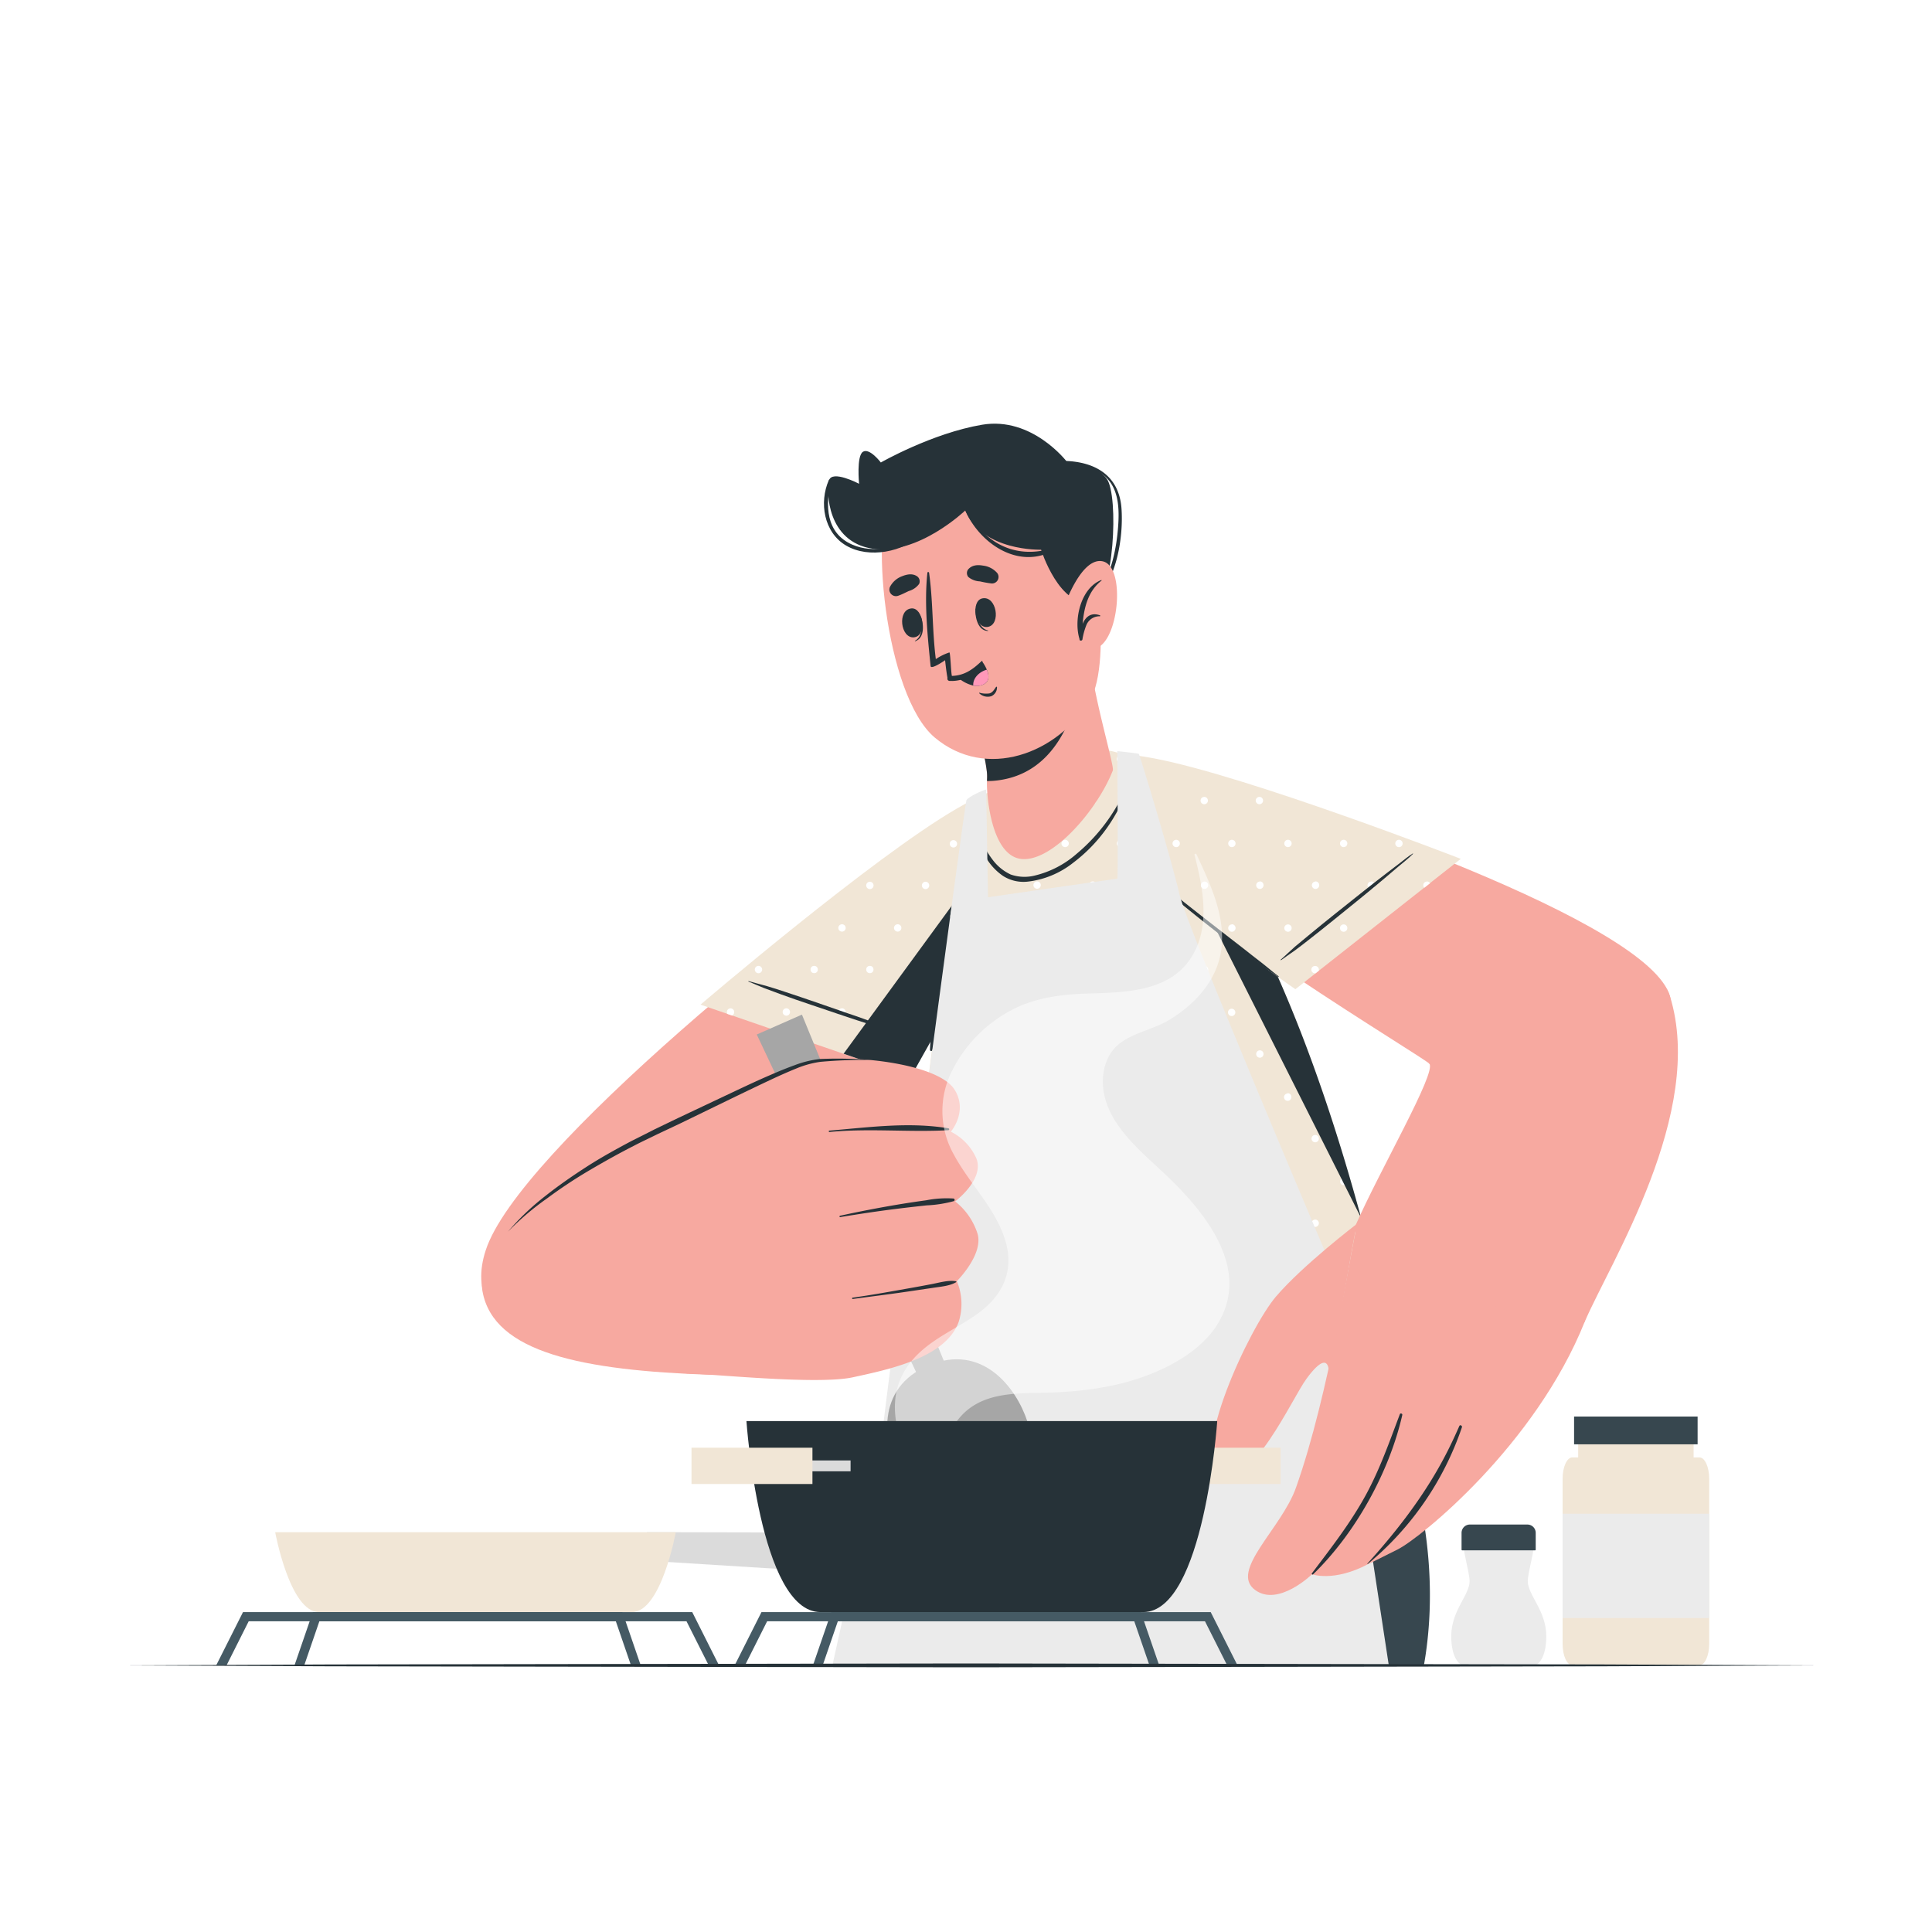 <svg class="animated" id="freepik_stories-cooking" xmlns="http://www.w3.org/2000/svg" viewBox="0 0 500 500" version="1.1" xmlns:xlink="http://www.w3.org/1999/xlink" xmlns:svgjs="http://svgjs.com/svgjs"><style>svg#freepik_stories-cooking:not(.animated) .animable {
    opacity: 0;
}
svg#freepik_stories-cooking.animated #freepik--Character--inject-5 {
    animation: 2s 1 forwards cubic-bezier(0.36,-0.01,0.5,1.38) fadeIn;
    animation-delay: 0s;
}
svg#freepik_stories-cooking.animated #freepik--cooking-pots--inject-5 {
    animation: 2s 1 forwards cubic-bezier(0.36,-0.01,0.5,1.38) fadeIn;
    animation-delay: 0s;
}
svg#freepik_stories-cooking.animated #freepik--Jars--inject-5 {
    animation: 2s 1 forwards cubic-bezier(0.36,-0.01,0.5,1.38) slideLeft;
    animation-delay: 0s;
}
svg#freepik_stories-cooking.animated #freepik--Table--inject-5 {
    animation: 2s 1 forwards cubic-bezier(0.36,-0.01,0.5,1.38) lightSpeedLeft;
    animation-delay: 0s;
}
@keyframes fadeIn {
    0% {
        opacity: 0;
    }
    100% {
        opacity: 1;
    }
}
@keyframes slideLeft {
    0% {
        opacity: 0;
        transform: translateX(-30px);
    }
    100% {
        opacity: 1;
        transform: translateX(0);
    }
}
@keyframes lightSpeedLeft {
    from {
        transform: translate3d(-50%, 0, 0) skewX(20deg);
        opacity: 0;
    }
    60% {
        transform: skewX(-10deg);
        opacity: 1;
    }
    80% {
        transform: skewX(2deg);
    }
    to {
        opacity: 1;
        transform: translate3d(0, 0, 0);
    }
}
</style><g id="freepik--Character--inject-5" class="animable" style="transform-origin: 279.389px 276.679px;"><path d="M319.4,351l0,.14s0,.06,0,.1,0,.16-.05.27l0,.18a3.08,3.08,0,0,0-.07.39c0,.09,0,.18-.05.28s-.07.42-.12.66-.15.81-.23,1.29l-.45,2.44c-.05.26-.1.54-.15.83s-.14.78-.22,1.19-.16.92-.25,1.41a0,0,0,0,0,0,0c-.06.34-.13.69-.19,1.05-.19,1.07-.39,2.21-.62,3.43a.29.29,0,0,0,0,.09c-.24,1.36-.5,2.82-.78,4.35-.07.4-.15.8-.23,1.2s-.16.84-.23,1.26c0,0,0,0,0,0,0,.26-.09.53-.15.8v0q-.57,3.19-1.23,6.76c-.15.8-.29,1.61-.44,2.43-.29,1.6-.59,3.24-.9,4.93-.08.39-.15.78-.21,1.18q-.68,3.67-1.39,7.64c-.06.27-.1.54-.15.81-.23,1.24-.46,2.49-.68,3.77a1.59,1.59,0,0,0-.06.3l-.33,1.82q-.66,3.66-1.36,7.49c-.12.63-.24,1.27-.35,1.92-.23,1.29-.47,2.59-.71,3.9-.3,1.63-.6,3.27-.9,4.94s-.6,3.34-.91,5c-.16.85-.31,1.7-.47,2.55-.18,1-.37,2-.55,3.07H218.54c10.66-44.29,19.65-80,19.65-80Z" style="fill: rgb(55, 71, 79); transform-origin: 268.97px 390.87px;" id="eli9y9nuv2r7p" class="animable"></path><path d="M306.34,361q-6.49,35-13.12,70H292c4.59-23.39,9.32-46.74,14-70.1C306.09,360.68,306.37,360.77,306.34,361Z" style="fill: rgb(38, 50, 56); transform-origin: 299.171px 395.887px;" id="elfua0ptm0khi" class="animable"></path><path d="M319.39,351s0,.05,0,.14,0,.06,0,.1,0,.16-.05.27l0,.18a3.08,3.08,0,0,0-.07.39c0,.09,0,.18-.05.28s-.08.42-.12.66-.15.81-.23,1.29c-.14.71-.28,1.52-.45,2.44-.05.26-.1.54-.15.83s-.14.78-.22,1.19-.16.92-.25,1.41a0,0,0,0,0,0,0c-.06.34-.13.69-.19,1.05-.2,1.07-.4,2.21-.62,3.43a.29.29,0,0,0,0,.09c-.25,1.36-.51,2.8-.79,4.33-.08.4-.15.81-.22,1.22s-.16.84-.23,1.26c0,0,0,0,0,0-.06.26-.1.53-.15.8v0c-.39,2.12-.8,4.38-1.23,6.76-.15.8-.29,1.61-.44,2.43-.3,1.6-.6,3.24-.9,4.93-.08.39-.15.78-.21,1.18q-.69,3.69-1.39,7.64c-.06.27-.1.54-.15.81-.23,1.24-.46,2.49-.68,3.77a1.59,1.59,0,0,0-.06.3l-.33,1.82q-.67,3.66-1.36,7.49c-.12.63-.24,1.27-.35,1.92-.24,1.29-.47,2.59-.71,3.9-.3,1.63-.6,3.27-.9,4.94s-.61,3.34-.91,5c-.16.85-.31,1.7-.47,2.55-.18,1-.37,2-.56,3.07H261.58l-3.47-35.52-.12-1.26-.14-1.36h0l-.68-6.95h0l-.59-6L253.76,351Z" style="fill: rgb(38, 50, 56); transform-origin: 286.575px 390.935px;" id="elz7pc1pc727" class="animable"></path><path d="M368.5,431H275.29c-.16-8.58-.33-16.88-.54-24.71h0c0-.19,0-.38,0-.57,0,0-10.88-6.44-16.74-11.49a20.69,20.69,0,0,1-2.74-2.72s0,0,0,0h0c-3.75-4.78-7.51-23.16-15.29-40.45h114C372.5,387,371.2,415.88,368.5,431Z" style="fill: rgb(55, 71, 79); transform-origin: 305.02px 391.03px;" id="el0dynikhj1vz7" class="animable"></path><path d="M252.55,390.24c5.55,2.27,10.54,5.76,15.46,9.13,5.11,3.49,9.8,7.53,14.72,11.28.19.15,0,.46-.2.32-5.18-3.31-10.61-6.22-15.74-9.63s-10.16-6.53-14.49-10.7C252.13,390.48,252.32,390.14,252.55,390.24Z" style="fill: rgb(38, 50, 56); transform-origin: 267.522px 400.614px;" id="el5jk2o9au9bx" class="animable"></path><path d="M251.85,358.17c.66,3.55,1.52,7.07,2.29,10.6.72,3.31,1.25,6.68,2.12,10a16.92,16.92,0,0,0,4.64,8.34c1.3,1.21,2.73,2.28,4.12,3.38.74.6,1.55,1.17,2.33,1.78-.11-.47-.19-1-.27-1.43-.24-1.35-.47-2.69-.69-4-.5-3-1-6-1.44-9-.9-5.89-1.73-11.84-3-17.67a.19.19,0,0,1,.37-.1c1.47,5.78,3.09,11.5,4.36,17.33.63,2.85,2.87,17,3,18s.18,2.07.22,3.1a12,12,0,0,1,0,3.17.26.26,0,0,1-.48,0h0a12.84,12.84,0,0,1-.9-3.06c-.26-1-.48-2-.67-3.06-.06-.36-.11-.74-.16-1.12-1.39-.85-2.69-2-4-2.9s-2.82-2-4.15-3.12a15.92,15.92,0,0,1-5.07-7.92,57.82,57.82,0,0,1-1.66-10.14c-.45-4-.77-8-1.33-12C251.45,358,251.81,357.93,251.85,358.17Z" style="fill: rgb(38, 50, 56); transform-origin: 260.742px 379.929px;" id="elw341eta4ts" class="animable"></path><path d="M346.7,382.89c-1.48-.77-7.25.6-17.74-1.19a11.91,11.91,0,0,1-5.66-2.3c-2.74-2.23-4.81-5.82-6.46-8.89a45.65,45.65,0,0,1-4.52-11c-.05-.24-.39-.12-.35.1.39,2.17.61,4.34,1.18,6.49a40,40,0,0,0,2.17,5.89c1.59,3.56,3.44,7.38,6.63,9.79,3.35,2.52,8,3,12.08,3.28,2.35.16,11.56-.09,12.79-1.4A.52.52,0,0,0,346.7,382.89Z" style="fill: rgb(38, 50, 56); transform-origin: 329.453px 372.24px;" id="elq6djsjxmahj" class="animable"></path><path d="M262.81,227.92C254.67,243,184.33,354.36,174.52,354c-28.87-1-56-8.46-48.81-30.45C134,298,210.6,235.82,248.33,210.29,275.36,192,270.84,213,262.81,227.92Z" style="fill: rgb(247, 169, 160); transform-origin: 196.767px 278.586px;" id="elrau1rc632v" class="animable"></path><path d="M235.72,278.7,181.29,260s44.8-38.29,66.32-50.73c22.44-13,32.56-7.72,15.25,21.91C245.81,260.38,235.72,278.7,235.72,278.7Z" style="fill: rgb(241, 230, 214); transform-origin: 226.446px 240.644px;" id="eljx8ee4cq82" class="animable"></path><path d="M247.69,218.28a.95.95,0,1,1-1.89,0,.95.95,0,0,1,1.89,0Z" style="fill: rgb(255, 255, 255); transform-origin: 246.745px 218.377px;" id="el6aht5g0xfcs" class="animable"></path><path d="M262.1,218.28a.95.95,0,1,1-1.89,0,.95.95,0,0,1,1.89,0Z" style="fill: rgb(255, 255, 255); transform-origin: 261.155px 218.377px;" id="ella7v1n408lm" class="animable"></path><path d="M254.89,207.19a.95.95,0,0,1-1.89,0,.95.95,0,1,1,1.89,0Z" style="fill: rgb(255, 255, 255); transform-origin: 253.945px 207.093px;" id="elfktwy6200jq" class="animable"></path><path d="M269.3,207.19a.95.95,0,0,1-1.89,0,.95.95,0,1,1,1.89,0Z" style="fill: rgb(255, 255, 255); transform-origin: 268.355px 207.093px;" id="elsnfhb5g3o2r" class="animable"></path><path d="M218.86,240.14a.95.95,0,1,1-.94-.94A.94.94,0,0,1,218.86,240.14Z" style="fill: rgb(255, 255, 255); transform-origin: 217.91px 240.15px;" id="el4czm0rkbpft" class="animable"></path><path d="M233.27,240.14a.95.95,0,1,1-.94-.94A.94.94,0,0,1,233.27,240.14Z" style="fill: rgb(255, 255, 255); transform-origin: 232.32px 240.15px;" id="el2rdr83w3uty" class="animable"></path><path d="M247.69,240.14a.95.95,0,1,1-1.89,0,.95.95,0,0,1,1.89,0Z" style="fill: rgb(255, 255, 255); transform-origin: 246.745px 240.237px;" id="elfqxndrbsfo" class="animable"></path><path d="M226.07,229.05a.95.95,0,1,1-1.89,0,.95.95,0,0,1,1.89,0Z" style="fill: rgb(255, 255, 255); transform-origin: 225.125px 229.147px;" id="el0z5nhhndxcw" class="animable"></path><path d="M240.48,229.05a.95.95,0,1,1-1.89,0,.95.95,0,0,1,1.89,0Z" style="fill: rgb(255, 255, 255); transform-origin: 239.535px 229.147px;" id="elbn6xzqpzq7s" class="animable"></path><path d="M254.89,229.05a.95.95,0,1,1-.94-.94A.95.95,0,0,1,254.89,229.05Z" style="fill: rgb(255, 255, 255); transform-origin: 253.94px 229.06px;" id="elzapldd0vyi" class="animable"></path><path d="M190,262a1,1,0,0,1-.51.83l-1.3-.45h0a1.16,1.16,0,0,1-.07-.37.95.95,0,1,1,1.89,0Z" style="fill: rgb(255, 255, 255); transform-origin: 189.065px 261.896px;" id="el0st51o27xa3" class="animable"></path><path d="M204.45,262a.95.95,0,0,1-1.89,0,.95.95,0,1,1,1.89,0Z" style="fill: rgb(255, 255, 255); transform-origin: 203.505px 261.903px;" id="eldck0d85ekzl" class="animable"></path><path d="M218.86,262a.95.95,0,0,1-1.89,0,.95.95,0,1,1,1.89,0Z" style="fill: rgb(255, 255, 255); transform-origin: 217.915px 261.903px;" id="elvdz0m752dqb" class="animable"></path><path d="M233.27,262a.95.95,0,0,1-1.89,0,.95.95,0,1,1,1.89,0Z" style="fill: rgb(255, 255, 255); transform-origin: 232.325px 261.903px;" id="elho1dwuzwvt" class="animable"></path><path d="M197.24,250.91a.95.95,0,1,1-.94-.94A.95.95,0,0,1,197.24,250.91Z" style="fill: rgb(255, 255, 255); transform-origin: 196.29px 250.92px;" id="el2ypnq81nmrg" class="animable"></path><circle cx="210.71" cy="250.91" r="0.94" style="fill: rgb(255, 255, 255); transform-origin: 210.71px 250.91px;" id="el6ke1sju1gjw" class="animable"></circle><circle cx="225.12" cy="250.91" r="0.94" style="fill: rgb(255, 255, 255); transform-origin: 225.12px 250.91px;" id="el0jp6n0mcejzg" class="animable"></circle><path d="M240.48,250.91a.95.95,0,1,1-1.89,0,.95.95,0,0,1,1.89,0Z" style="fill: rgb(255, 255, 255); transform-origin: 239.535px 251.007px;" id="elgv1nt2ht01" class="animable"></path><circle cx="225.12" cy="272.78" r="0.94" style="fill: rgb(255, 255, 255); transform-origin: 225.12px 272.78px;" id="elbzobth43s2n" class="animable"></circle><path d="M239.55,271.83c-.29.51-.56,1-.81,1.46a.9.9,0,0,1-.15-.51.94.94,0,0,1,.94-.95Z" style="fill: rgb(255, 255, 255); transform-origin: 239.07px 272.56px;" id="elugkyx4mmzao" class="animable"></path><path d="M235.27,268.07c-1.24-.59-2.58-1-3.87-1.49l-4-1.48c-2.69-1-5.39-2-8.1-2.89-5.41-1.88-10.81-3.77-16.25-5.56-1.5-.49-3-1-4.51-1.43s-3.2-.84-4.79-1.31c-.09,0-.13.11,0,.15,1.33.5,2.62,1.12,3.94,1.63s2.72,1,4.09,1.52q4,1.46,8.12,2.83c5.34,1.81,10.68,3.64,16.06,5.34l4.5,1.4c1.57.5,3.15,1.09,4.76,1.44C235.29,268.23,235.35,268.11,235.27,268.07Z" style="fill: rgb(38, 50, 56); transform-origin: 214.488px 261.065px;" id="el922noa67mof" class="animable"></path><path d="M262.86,231.19c-17.05,29.19-27.14,47.51-27.14,47.51l-17.4-6L269,203.37C273.61,205.89,272.42,214.82,262.86,231.19Z" style="fill: rgb(38, 50, 56); transform-origin: 244.962px 241.035px;" id="el46s7wqa4z4b" class="animable"></path><path d="M229.61,370.16h134.9S343.9,241.44,294.18,197.42c-6.14-5.44-20-4.2-29.05.29-3.23,1.61-14.82,17.82-18.13,33.16S229.25,369.7,229.61,370.16Z" style="fill: rgb(241, 230, 214); transform-origin: 297.057px 281.99px;" id="elc9iy7743s45" class="animable"></path><path d="M276.51,196.42a.95.95,0,1,1-1.89,0,.95.95,0,0,1,1.89,0Zm13.47-.94a.95.95,0,1,0,.94.94A.94.94,0,0,0,290,195.48Zm-28.83,21.86a.95.95,0,0,0,0,1.89.95.95,0,1,0,0-1.89Zm14.41,0a.95.95,0,0,0,0,1.89.95.95,0,1,0,0-1.89Zm14.42,0a.95.95,0,1,0,.94.94A.94.94,0,0,0,290,217.34Zm14.41,0a.95.95,0,1,0,.94.94A.95.95,0,0,0,304.39,217.34Zm-36-11.1a.95.95,0,1,0,0,1.89.95.95,0,0,0,0-1.89Zm14.41,0a.95.95,0,1,0,.94.95A.95.95,0,0,0,282.77,206.24Zm14.41,0a.95.95,0,1,0,.95.95A.95.95,0,0,0,297.18,206.24Zm-50.44,33a.95.95,0,0,0,0,1.89.95.95,0,1,0,0-1.89Zm14.41,0a.95.95,0,0,0,0,1.89.95.95,0,1,0,0-1.89Zm14.41,0a.95.95,0,1,0,.95.94A.94.94,0,0,0,275.56,239.2Zm14.42,0a.95.95,0,1,0,.94.94A.94.94,0,0,0,290,239.2Zm14.41,0a.95.95,0,1,0,.94.94A.95.95,0,0,0,304.39,239.2Zm14.41,0a.95.95,0,1,0,.94.94A.95.95,0,0,0,318.8,239.2ZM254,228.11a.95.95,0,1,0,.94.94A.94.94,0,0,0,254,228.11Zm14.41,0a.95.95,0,1,0,.94.94A.95.95,0,0,0,268.36,228.11Zm14.41,0a.95.95,0,1,0,.94.94A.94.94,0,0,0,282.77,228.11Zm14.41,0a.95.95,0,0,0,0,1.89.95.95,0,1,0,0-1.89Zm14.41,0a.95.95,0,0,0,0,1.89.95.95,0,1,0,0-1.89Zm-64.85,32.95a.95.95,0,1,0,.95.95A.95.95,0,0,0,246.74,261.06Zm14.41,0a.95.95,0,1,0,1,.95A.95.95,0,0,0,261.15,261.06Zm14.41,0a.95.95,0,1,0,.95.95A.95.95,0,0,0,275.56,261.06Zm14.42,0a.95.95,0,1,0,0,1.89.95.95,0,0,0,0-1.89Zm14.41,0a.95.95,0,1,0,0,1.89.95.95,0,0,0,0-1.89Zm14.41,0a.95.95,0,1,0,0,1.89.95.95,0,0,0,0-1.89Zm14.41,0a.95.95,0,1,0,1,.95A.95.95,0,0,0,333.21,261.06ZM254,250a.95.95,0,1,0,.94.94A.94.94,0,0,0,254,250Zm14.41,0a.95.95,0,1,0,.94.94A.95.95,0,0,0,268.36,250Zm14.41,0a.95.95,0,1,0,.94.94A.94.94,0,0,0,282.77,250Zm14.41,0a.95.95,0,0,0,0,1.89.95.95,0,1,0,0-1.89Zm14.41,0a.95.95,0,0,0,0,1.89.95.95,0,1,0,0-1.89ZM326,250a.95.95,0,1,0,.94.94A.94.94,0,0,0,326,250Zm-79.27,33a.95.95,0,1,0,.95.95A.95.95,0,0,0,246.74,282.92Zm14.41,0a.95.95,0,1,0,1,.95A.95.95,0,0,0,261.15,282.92Zm14.41,0a.95.95,0,1,0,.95.95A.95.95,0,0,0,275.56,282.92Zm14.42,0a.95.95,0,1,0,0,1.89.95.95,0,0,0,0-1.89Zm14.41,0a.95.95,0,1,0,0,1.89.95.95,0,0,0,0-1.89Zm14.41,0a.95.95,0,1,0,0,1.89.95.95,0,0,0,0-1.89Zm14.41,0a.95.95,0,1,0,1,.95A.95.95,0,0,0,333.21,282.92ZM254,271.83a.95.95,0,1,0,.94.95A.94.94,0,0,0,254,271.83Zm14.41,0a.95.95,0,1,0,0,1.89.95.95,0,0,0,0-1.89Zm14.41,0a.95.95,0,1,0,.94.95A.94.94,0,0,0,282.77,271.83Zm14.41,0a.95.95,0,1,0,.95.95A.94.94,0,0,0,297.18,271.83Zm14.41,0a.95.95,0,1,0,1,.95A.94.94,0,0,0,311.59,271.83Zm14.42,0a.95.95,0,1,0,.94.95A.94.94,0,0,0,326,271.83Zm-79.27,33a.95.95,0,0,0,0,1.89.95.95,0,1,0,0-1.89Zm14.41,0a.95.95,0,0,0,0,1.89.95.95,0,1,0,0-1.89Zm14.41,0a.95.95,0,0,0,0,1.89.95.95,0,1,0,0-1.89Zm14.42,0a.95.95,0,1,0,.94.94A.94.94,0,0,0,290,304.79Zm14.41,0a.95.95,0,1,0,.94.94A.95.95,0,0,0,304.39,304.79Zm14.41,0a.95.95,0,1,0,.94.94A.95.95,0,0,0,318.8,304.79Zm14.41,0a.95.95,0,0,0,0,1.89.95.95,0,1,0,0-1.89Zm14.41,0a.95.95,0,0,0,0,1.89.95.95,0,1,0,0-1.89Zm-108.09-11.1a.95.95,0,1,0,.95.95A.95.95,0,0,0,239.53,293.69Zm14.42,0a.95.95,0,1,0,0,1.89.95.95,0,0,0,0-1.89Zm14.41,0a.95.95,0,1,0,0,1.89.95.95,0,0,0,0-1.89Zm14.41,0a.95.95,0,1,0,.94.95A.95.95,0,0,0,282.77,293.69Zm14.41,0a.95.95,0,1,0,.95.95A.95.95,0,0,0,297.18,293.69Zm14.41,0a.95.95,0,1,0,1,.95A.95.95,0,0,0,311.59,293.69Zm14.42,0a.95.95,0,1,0,0,1.89.95.95,0,0,0,0-1.89Zm14.41,0a.95.95,0,1,0,0,1.89.95.95,0,0,0,0-1.89Zm-93.68,33a.95.95,0,0,0,0,1.89.95.95,0,1,0,0-1.89Zm14.41,0a.95.95,0,0,0,0,1.89.95.95,0,1,0,0-1.89Zm14.41,0a.95.95,0,0,0,0,1.89.95.95,0,1,0,0-1.89Zm14.42,0a.95.95,0,1,0,.94.94A.94.94,0,0,0,290,326.65Zm14.41,0a.95.95,0,1,0,.94.94A.95.95,0,0,0,304.39,326.65Zm14.41,0a.95.95,0,1,0,.94.94A.95.95,0,0,0,318.8,326.65Zm14.41,0a.95.95,0,0,0,0,1.89.95.95,0,1,0,0-1.89Zm14.41,0a.95.95,0,0,0,0,1.89.95.95,0,1,0,0-1.89Zm-108.09-11.1a.95.95,0,1,0,.95.95A.95.95,0,0,0,239.53,315.55Zm14.42,0a.95.95,0,1,0,0,1.89.95.95,0,0,0,0-1.89Zm14.41,0a.95.95,0,1,0,0,1.89.95.95,0,0,0,0-1.89Zm14.41,0a.95.95,0,1,0,.94.95A.95.95,0,0,0,282.77,315.55Zm14.41,0a.95.95,0,1,0,.95.95A.95.95,0,0,0,297.18,315.55Zm14.41,0a.95.95,0,1,0,1,.95A.95.95,0,0,0,311.59,315.55Zm14.42,0a.95.95,0,1,0,0,1.89.95.95,0,0,0,0-1.89Zm14.41,0a.95.95,0,1,0,0,1.89.95.95,0,0,0,0-1.89Zm-108.09,33a1,1,0,0,0-.42.1l-.18,1.57a.9.9,0,0,0,.6.22.95.95,0,0,0,0-1.89Zm14.41,0a.95.95,0,0,0,0,1.89.95.95,0,1,0,0-1.89Zm14.41,0a.95.95,0,0,0,0,1.89.95.95,0,1,0,0-1.89Zm14.41,0a.95.95,0,1,0,.95.94A.94.94,0,0,0,275.56,348.51Zm14.42,0a.95.95,0,1,0,.94.94A.94.94,0,0,0,290,348.51Zm14.41,0a.95.95,0,1,0,.94.94A.95.95,0,0,0,304.39,348.51Zm14.41,0a.95.95,0,1,0,.94.94A.95.95,0,0,0,318.8,348.51Zm14.41,0a.95.95,0,0,0,0,1.89.95.95,0,1,0,0-1.89Zm14.41,0a.95.95,0,0,0,0,1.89.95.95,0,1,0,0-1.89ZM239.53,337.42a.95.95,0,0,0,0,1.89.95.95,0,1,0,0-1.89Zm14.42,0a.95.95,0,1,0,.94.94A.94.94,0,0,0,254,337.42Zm14.41,0a.95.95,0,1,0,.94.94A.95.95,0,0,0,268.36,337.42Zm14.41,0a.95.95,0,1,0,.94.94A.94.94,0,0,0,282.77,337.42Zm14.41,0a.95.95,0,0,0,0,1.89.95.95,0,1,0,0-1.89Zm14.41,0a.95.95,0,0,0,0,1.89.95.95,0,1,0,0-1.89Zm14.42,0a.95.95,0,1,0,.94.94A.94.94,0,0,0,326,337.42Zm14.41,0a.95.95,0,1,0,.94.94A.95.95,0,0,0,340.42,337.42Zm14.41,0a.95.95,0,1,0,.94.94A.95.95,0,0,0,354.83,337.42Zm-115.3,21.86a.95.95,0,0,0,0,1.89.95.95,0,1,0,0-1.89Zm14.42,0a.95.95,0,1,0,.94.94A.94.94,0,0,0,254,359.28Zm14.41,0a.95.95,0,1,0,.94.94A.95.95,0,0,0,268.36,359.28Zm14.41,0a.95.95,0,1,0,.94.94A.94.94,0,0,0,282.77,359.28Zm14.41,0a.95.95,0,0,0,0,1.89.95.95,0,1,0,0-1.89Zm14.41,0a.95.95,0,0,0,0,1.89.95.95,0,1,0,0-1.89Zm14.42,0a.95.95,0,1,0,.94.94A.94.94,0,0,0,326,359.28Zm14.41,0a.95.95,0,1,0,.94.94A.95.95,0,0,0,340.42,359.28Zm14.41,0a.95.95,0,1,0,.94.94A.95.95,0,0,0,354.83,359.28Z" style="fill: rgb(255, 255, 255); transform-origin: 293.775px 278.33px;" id="ellqhejh9umr" class="animable"></path><path d="M352.26,315.2l-59.86-119a10.42,10.42,0,0,1,1.78,1.27C322.4,222.4,341.24,274.66,352.26,315.2Z" style="fill: rgb(38, 50, 56); transform-origin: 322.33px 255.7px;" id="elzc00d0wu0gp" class="animable"></path><path d="M245.87,237.21c-1,3.42-1.86,7-2.54,10.55,0-.14,0-.28,0-.42-.06-2-.07-4.05-.28-6,0-.1-.18-.13-.2,0a31,31,0,0,0-.17,6.09c.06,1,.12,1.91.2,2.87-.28,1.6-.52,3.2-.72,4.79-.38,3-1.4,14.29-1.48,16.53,0,.48.52.55.65.06.61-2.26,2.23-13.88,2.74-16.87a163.45,163.45,0,0,0,2-17.52C246.11,237.09,245.91,237.09,245.87,237.21Z" style="fill: rgb(38, 50, 56); transform-origin: 243.378px 254.572px;" id="elvxcw5gjwby" class="animable"></path><path d="M306,198.83c34.73,10.45,120.75,39.77,126.19,59,4,14.12-60.33,19.66-62.29,17.45-1.54-1.75-62.89-38.09-85.29-61.63C265.15,193.21,294.91,195.49,306,198.83Z" style="fill: rgb(247, 169, 160); transform-origin: 355.267px 236.196px;" id="elkbpmgy2r9le" class="animable"></path><path d="M335.25,256l42.8-33.73s-54.93-21.34-79.36-26c-25.46-4.83-33.28,3.47-7.16,25.72C317.28,243.89,335.25,256,335.25,256Z" style="fill: rgb(241, 230, 214); transform-origin: 326.708px 225.471px;" id="elquk77kku46j" class="animable"></path><path d="M290.92,196.42a.95.95,0,1,1-.94-.94A.95.95,0,0,1,290.92,196.42ZM290,217.34a.95.95,0,1,0,.94.94A.94.94,0,0,0,290,217.34Zm14.41,0a.95.95,0,1,0,.94.94A.95.95,0,0,0,304.39,217.34Zm14.41,0a.95.95,0,1,0,.94.94A.95.95,0,0,0,318.8,217.34Zm14.41,0a.95.95,0,0,0,0,1.89.95.95,0,1,0,0-1.89Zm14.41,0a.95.95,0,0,0,0,1.89.95.95,0,1,0,0-1.89Zm14.42,0a.95.95,0,1,0,.94.94A.94.94,0,0,0,362,217.34Zm-79.27-11.1a.95.95,0,1,0,.94.95A.95.95,0,0,0,282.77,206.24Zm14.41,0a.95.95,0,1,0,.95.95A.95.95,0,0,0,297.18,206.24Zm14.41,0a.95.95,0,1,0,1,.95A.95.95,0,0,0,311.59,206.24Zm14.42,0a.95.95,0,1,0,0,1.89.95.95,0,0,0,0-1.89Zm-7.21,33a.95.95,0,1,0,.94.94A.95.95,0,0,0,318.8,239.2Zm14.41,0a.95.95,0,0,0,0,1.89.95.95,0,1,0,0-1.89Zm14.41,0a.95.95,0,0,0,0,1.89.95.95,0,1,0,0-1.89Zm-36-11.09a.95.95,0,0,0,0,1.89.95.95,0,1,0,0-1.89Zm14.42,0a.95.95,0,1,0,.94.94A.94.94,0,0,0,326,228.11Zm14.41,0a.95.95,0,1,0,.94.94A.95.95,0,0,0,340.42,228.11Zm14.41,0a.95.95,0,1,0,.94.94A.95.95,0,0,0,354.83,228.11Zm14.41,0a.94.94,0,0,0-.94.94.91.91,0,0,0,.27.65l1.47-1.16A1,1,0,0,0,369.24,228.11ZM340.42,250a.95.95,0,1,0,0,1.89h.05l.85-.68a.84.84,0,0,0,0-.27A.94.94,0,0,0,340.42,250Z" style="fill: rgb(255, 255, 255); transform-origin: 325.96px 223.687px;" id="elctt1q7egxcv" class="animable"></path><path d="M365.59,220.9c-1.16.73-2.23,1.63-3.32,2.47l-3.37,2.57c-2.29,1.74-4.54,3.52-6.78,5.3-4.47,3.57-9,7.13-13.38,10.77q-1.83,1.5-3.62,3c-1.25,1.09-2.42,2.27-3.67,3.35-.07.07,0,.17.11.11,1.14-.85,2.34-1.61,3.49-2.45s2.32-1.75,3.47-2.65c2.25-1.76,4.5-3.55,6.72-5.35,4.39-3.55,8.79-7.08,13.09-10.72l3.6-3.06c1.26-1.06,2.6-2.08,3.75-3.26C365.74,221,365.67,220.85,365.59,220.9Z" style="fill: rgb(38, 50, 56); transform-origin: 348.562px 234.689px;" id="elkkgpun8aizf" class="animable"></path><path d="M330.91,252.68c-1.32-1-2.57-2.07-3.86-3.1s-2.6-2-3.9-3.05c-2.54-2-5.1-3.95-7.64-5.94q-7.74-6-15.4-12.15c-2.9-2.32-5.75-4.73-8.73-6.95,0,0-.1,0-.06.06,2.37,2.28,4.9,4.39,7.41,6.51-.51-.29-1-.58-1.53-.89s-1.11-.7-1.65-1.07-1.08-.81-1.65-1.16c-.09-.05-.16.07-.1.15a13.12,13.12,0,0,0,3.31,2.5,19.08,19.08,0,0,0,1.85,1l.69.27q3.36,2.82,6.76,5.6c5.06,4.13,10.21,8.17,15.46,12.06,1.44,1.08,2.91,2.13,4.37,3.19s3.08,2.05,4.57,3.13C330.88,252.85,331,252.73,330.91,252.68Z" style="fill: rgb(38, 50, 56); transform-origin: 311.126px 237.165px;" id="elp4gr6gnqilj" class="animable"></path><path d="M292.47,201.27A46.47,46.47,0,0,1,278.59,221a25.36,25.36,0,0,1-10.7,5.57,10.9,10.9,0,0,1-6.3-.24,12.31,12.31,0,0,1-4.77-3.92,23.38,23.38,0,0,1-3.33-6.16,55.45,55.45,0,0,1-2.22-7.59.07.07,0,1,0-.14,0c.51,2.44.83,4.92,1.53,7.32a24.82,24.82,0,0,0,2.59,6.09,14.94,14.94,0,0,0,4.33,4.62,9.87,9.87,0,0,0,6.33,1.48,23.16,23.16,0,0,0,11.82-4.88,40.78,40.78,0,0,0,8.79-9.09,42.8,42.8,0,0,0,6.19-12.94C292.76,201.17,292.52,201.12,292.47,201.27Z" style="fill: rgb(38, 50, 56); transform-origin: 271.923px 214.7px;" id="el3ueiydpe1qq" class="animable"></path><path d="M264.34,222.3c8,.83,19.67-12.68,23.66-22.91.27-.7-1.62-7.48-3.54-15.82-1.14-5.07-2.3-10.74-3-16-.13-1.07-31.88,12.26-31.88,12.26s4.66,10.58,5.79,19.74a12.48,12.48,0,0,1,.05,2.19c0,.1,0,.22,0,.36C255.3,206.31,256.65,221.5,264.34,222.3Z" style="fill: rgb(247, 169, 160); transform-origin: 268.803px 194.923px;" id="elz7ad3gh5r4" class="animable"></path><path d="M258.84,201.87a19.81,19.81,0,0,1-3.4.26c0-.15,0-.26,0-.37a11.53,11.53,0,0,0-.06-2.18c-1.13-9.15-5.78-19.74-5.78-19.74s25.77-10.82,31-12.18C280.34,173.85,278.2,198.93,258.84,201.87Z" style="fill: rgb(38, 50, 56); transform-origin: 265.1px 184.895px;" id="el7j7rt5tsjwi" class="animable"></path><path d="M276.92,126.87c6.9,10.19,11,44.52,5.21,54.23-8.37,14.07-27,20.93-40.26,9.74-12.82-10.85-17.34-55.68-10.43-65C241.61,112.07,266.73,111.82,276.92,126.87Z" style="fill: rgb(247, 169, 160); transform-origin: 256.55px 155.984px;" id="el4oagzd05rou" class="animable"></path><path d="M281.23,185.3s0,0,0,0" style="fill: none; stroke: rgb(245, 167, 158); strokeLinecap: round; strokeLinejoin: round; strokeWidth: 0px; transform-origin: 281.23px 185.3px;" id="elzq85aosjr6n" class="animable"></path><path d="M252.46,157.53c0-.09.2.09.21.18.21,2.32.84,4.94,3,5.45.07,0,.07.13,0,.13C253.1,163.25,252.29,159.76,252.46,157.53Z" style="fill: rgb(38, 50, 56); transform-origin: 254.08px 160.398px;" id="elaecyj3hnqep" class="animable"></path><path d="M254.23,154.86c3.68-.74,4.89,6.68,1.48,7.37S251.14,155.48,254.23,154.86Z" style="fill: rgb(38, 50, 56); transform-origin: 255.078px 158.542px;" id="elgn8eguakigb" class="animable"></path><path d="M238.32,159.53c0-.09-.16.14-.14.23.45,2.28.57,5-1.38,6.08-.06,0,0,.15,0,.13C239.32,165.19,239.11,161.62,238.32,159.53Z" style="fill: rgb(38, 50, 56); transform-origin: 237.813px 162.741px;" id="elid28uakg29b" class="animable"></path><path d="M235.88,157.46c-3.74.33-2.82,7.79.64,7.48S239,157.19,235.88,157.46Z" style="fill: rgb(38, 50, 56); transform-origin: 236.087px 161.201px;" id="elux1csmzkpmf" class="animable"></path><path d="M256.6,151a28.44,28.44,0,0,1-3-.54,5,5,0,0,1-3-1.14,1.59,1.59,0,0,1-.06-1.94c1-1.17,2.45-1.25,3.86-1a5.74,5.74,0,0,1,3.69,1.93A1.69,1.69,0,0,1,256.6,151Z" style="fill: rgb(38, 50, 56); transform-origin: 254.33px 148.635px;" id="elz37oeetgr6" class="animable"></path><path d="M232.4,154.2c1-.34,1.87-.82,2.82-1.25a5,5,0,0,0,2.64-1.82,1.59,1.59,0,0,0-.41-1.9c-1.2-.91-2.67-.63-4-.1a5.81,5.81,0,0,0-3.13,2.76A1.7,1.7,0,0,0,232.4,154.2Z" style="fill: rgb(38, 50, 56); transform-origin: 234.093px 151.461px;" id="elhtrrkfnfuyk" class="animable"></path><path d="M257.78,177.78c-.46.63-.89,1.46-1.71,1.67a6.21,6.21,0,0,1-2.57-.17.08.08,0,0,0-.08.13,3.15,3.15,0,0,0,3.12.77,2.48,2.48,0,0,0,1.48-2.33C258,177.71,257.85,177.69,257.78,177.78Z" style="fill: rgb(38, 50, 56); transform-origin: 255.711px 179.02px;" id="el7xntb4blm25" class="animable"></path><path d="M254.24,171.3a7.94,7.94,0,0,1-4.65,4.34,9.84,9.84,0,0,1-2.8.58,2.48,2.48,0,0,1-.54,0h-.52a.59.59,0,0,1-.54-.44v0a1,1,0,0,1,0-.24v0l0-.2c-.33-1.76-.6-4.48-.6-4.48-.59.43-3.65,2.45-3.75,1.52-.79-7.73-1.67-16.32-.83-24.17a.22.22,0,0,1,.43,0c1.05,7.39.8,14.92,1.75,22.37a14.08,14.08,0,0,1,3.51-1.73c.26,0,.42,5.27.64,6a.24.24,0,0,0,0,.08c3-.11,5.13-1.37,7.69-3.84C254.14,171,254.35,171.1,254.24,171.3Z" style="fill: rgb(38, 50, 56); transform-origin: 246.97px 162.136px;" id="elouz3swsp45" class="animable"></path><path d="M247.69,175.16a9.42,9.42,0,0,0,4.19,2.27,4.22,4.22,0,0,0,2.56-.26c1.76-.78,1.53-2.47.95-3.86a9.83,9.83,0,0,0-1.18-2.07A12.19,12.19,0,0,1,247.69,175.16Z" style="fill: rgb(38, 50, 56); transform-origin: 251.752px 174.381px;" id="elfzmwth1f5ef" class="animable"></path><path d="M251.88,177.43a4.22,4.22,0,0,0,2.56-.26c1.76-.78,1.53-2.47.95-3.86C253.46,173.84,251.73,175.49,251.88,177.43Z" style="fill: rgb(255, 152, 185); transform-origin: 253.842px 175.416px;" id="elqdl14oshsqj" class="animable"></path><path d="M282.8,155.85c-8.6,1.68-13.37-13.59-13.37-13.59s-15.25.51-19.6-10.17c0,0-12.23,11.72-24,9.92s-12-14.73-11.29-17.63,7.79.82,7.79.82-.71-7.19,1-8.28,4.63,2.77,4.63,2.77,13.25-7.58,26.2-9.77,21.9,9.52,21.9,9.52,7.18.09,10.37,4.47S288.28,154.79,282.8,155.85Z" style="fill: rgb(38, 50, 56); transform-origin: 251.221px 132.813px;" id="ellse7u2teynp" class="animable"></path><path d="M272.92,141.68c-11.11,3.78-20.19-2.3-24-12.91a.11.11,0,0,0-.21.06c2.36,10.12,14.13,19.59,24.45,13.33C273.38,142,273.21,141.58,272.92,141.68Z" style="fill: rgb(38, 50, 56); transform-origin: 260.984px 136.436px;" id="el26pkw1m2jm5" class="animable"></path><path d="M275.71,119.29a.12.12,0,0,0,0,.24c3.49.85,7.37,1.23,10.2,3.7,3.41,3,3.74,7.71,3.53,11.91-.34,6.5-1.93,15.19-6.75,19.93-.28.27.15.67.43.41,5.87-5.23,7.66-16.44,7.12-23.92C289.62,123.19,283.61,119.55,275.71,119.29Z" style="fill: rgb(38, 50, 56); transform-origin: 282.961px 137.427px;" id="el7e1hemtues6" class="animable"></path><path d="M238,137.76c-4.43,4-11.87,5.64-17.48,3.17-6.84-3-6.94-10.18-5.48-16.46.07-.31-.4-.53-.54-.22-2.55,5.78-1.31,13.55,4.47,16.94,6,3.5,14.76,1.6,19.64-2.84C239,138,238.36,137.39,238,137.76Z" style="fill: rgb(38, 50, 56); transform-origin: 225.986px 133.552px;" id="ellu2ykaum448" class="animable"></path><path d="M275.51,156.71s4.36-12.69,9.91-11.43,4.38,18.18-.65,21.89a6,6,0,0,1-8.55-.88Z" style="fill: rgb(247, 169, 160); transform-origin: 282.301px 156.879px;" id="elcvkneqva6tv" class="animable"></path><path d="M285,150.12a.08.08,0,0,1,.07.14c-3.49,2.73-4.52,7-4.89,11.2.76-1.79,2.13-3.05,4.48-2.22.13,0,.07.24,0,.25a3.65,3.65,0,0,0-3.53,2.34,17.61,17.61,0,0,0-1,3.66c-.08.41-.77.4-.75,0v-.1C277.81,160.34,279.71,152.18,285,150.12Z" style="fill: rgb(38, 50, 56); transform-origin: 281.973px 157.956px;" id="elvztih40fyuo" class="animable"></path><path d="M255.22,204.34c-.91.13-4.6,1.91-5.09,2.7S229.37,361.21,228.7,367.78,215.42,431,215.42,431h144s-13.49-88.21-13.49-89.7c0,0,17.19-1.5,17-2s-2.85-12.14-2.85-12.14l-16.63-2s-36.53-86-38.19-93.61S295,195.2,294.69,195.07s-5.53-.68-5.53-.68.23,33,0,33-33.47,4.82-33.47,4.82Z" style="fill: rgb(235, 235, 235); transform-origin: 289.176px 312.695px;" id="elh8nervabmj" class="animable"></path><path d="M240.31,353.37c-13.88,5.86-11.77,20.26-7.47,28.45s17.39,15.19,25.48,11.77,10.44-16.92,7.56-25.72S254.16,347.52,240.31,353.37Z" style="fill: rgb(166, 166, 166); transform-origin: 248.331px 373.13px;" id="elpdcdhutebdr" class="animable"></path><polygon points="245.21 354.5 238.25 357.56 195.85 267.73 207.54 262.58 245.21 354.5" style="fill: rgb(166, 166, 166); transform-origin: 220.53px 310.07px;" id="elasez9drgls" class="animable"></polygon><path d="M410.18,341.93C397.39,374,367.6,398.06,361.7,401c-5,2.53-7.63,3.79-7.63,3.79-8.92,4.72-14.52,2.63-14.52,2.63s-8.7,8.49-14.71,4.08c-6.75-4.92,6.79-15.88,10.55-26.47,8.62-24.24,14.09-61.12,15.87-68.36Z" style="fill: rgb(247, 169, 160); transform-origin: 366.581px 364.72px;" id="elqjvnhlo9nj" class="animable"></path><path d="M362.28,366c-2.68,7.08-5.12,14.11-8.75,20.8-4,7.34-9,13.73-14,20.36a.2.2,0,0,0,.3.27c10.93-10.58,19.7-26.42,23.08-41.22C363,365.84,362.42,365.63,362.28,366Z" style="fill: rgb(38, 50, 56); transform-origin: 351.199px 386.651px;" id="el63u0iarnm32" class="animable"></path><path d="M377.67,369.06c-3,6.75-8.31,18.58-23.78,35.58-.05.06,0,.16.09.11a78.68,78.68,0,0,0,24.36-35.36C378.49,369,377.87,368.61,377.67,369.06Z" style="fill: rgb(38, 50, 56); transform-origin: 366.117px 386.811px;" id="el0s5soemo1qeo" class="animable"></path><path d="M343.93,355.18c-.13-3.6-2-3.56-5.8,1.62s-14.34,28.86-22.29,24.48,7.43-37.59,14.38-45.73,21-18.86,21-18.86C349.57,323.75,347.08,341.28,343.93,355.18Z" style="fill: rgb(247, 169, 160); transform-origin: 332.417px 349.254px;" id="el73v9fkakil3" class="animable"></path><path d="M432.19,257.83c9.28,30.08-15.6,69.13-22,84.1-2.79,6.52-62.47-17.7-59.44-24.65,6.2-14.24,21.12-39.79,19.16-42C368.36,273.53,426.3,238.73,432.19,257.83Z" style="fill: rgb(247, 169, 160); transform-origin: 392.439px 297.577px;" id="elhyzarlnyif7" class="animable"></path><path d="M168.78,293.41c-11.28,4.7-46.77,25-43.9,40.83S150.72,354.68,184,355.8Z" style="fill: rgb(247, 169, 160); transform-origin: 154.358px 324.605px;" id="el89edlzobmnc" class="animable"></path><path d="M247.08,282.06c3.47,5.64-1,10.82-1,10.82a14.1,14.1,0,0,1,6.62,6.95c2.09,5.43-5.51,11.09-5.51,11.09a17.37,17.37,0,0,1,5.82,8.44c1.48,5.4-5.38,12.2-5.38,12.2a15.24,15.24,0,0,1,.44,10.65c-3.41,9.2-18.08,12.22-27.39,14.24s-37.59-1-43-1l-13.46-59.62s39.16-20.91,50.44-21.73C224.11,273.4,243.18,275.73,247.08,282.06Z" style="fill: rgb(247, 169, 160); transform-origin: 208.72px 315.563px;" id="elmvtbdgjqw7h" class="animable"></path><path d="M245.43,292c-10.28-1.69-20.49-.25-30.77.6a.18.18,0,0,0,0,.36c10.21-1,20.49.1,30.72-.46A.25.25,0,0,0,245.43,292Z" style="fill: rgb(38, 50, 56); transform-origin: 230.069px 292.088px;" id="ela3709lo1vq6" class="animable"></path><path d="M246.81,310.18a27.25,27.25,0,0,0-7.09.45q-3.74.51-7.46,1.13-7.45,1.25-14.84,2.87c-.22.05-.2.39,0,.36,5-.82,9.92-1.57,14.91-2.18,2.49-.31,5-.59,7.49-.86a32,32,0,0,0,7-1.09A.36.36,0,0,0,246.81,310.18Z" style="fill: rgb(38, 50, 56); transform-origin: 232.16px 312.555px;" id="els3yj1bi9j4s" class="animable"></path><path d="M247.4,331.59c-2-.35-4.36.38-6.35.75q-3.39.65-6.78,1.24c-4.52.81-9,1.61-13.58,2.25-.23,0-.2.39,0,.35,4.62-.63,9.25-1.19,13.87-1.87,2.26-.33,4.53-.67,6.79-1,1.93-.31,4.37-.46,6.07-1.47A.13.13,0,0,0,247.4,331.59Z" style="fill: rgb(38, 50, 56); transform-origin: 234.017px 333.84px;" id="elwfancl89oz" class="animable"></path><path d="M131.46,318.75a65.1,65.1,0,0,1,9.6-9.17c3.48-2.76,7.13-5.29,10.86-7.69s7.63-4.54,11.55-6.62c2-1,4-2,5.94-3l6-2.89,12-5.67c4-1.88,8-3.81,12.07-5.55,2-.88,4.09-1.73,6.18-2.49a26.44,26.44,0,0,1,6.53-1.6,103.31,103.31,0,0,1,13.29.27,118.78,118.78,0,0,0-13.22.47,25.28,25.28,0,0,0-6.26,1.75c-2,.81-4.05,1.72-6.05,2.65-8,3.76-15.92,7.67-23.88,11.52l-6,2.83c-2,1-4,1.91-5.93,2.92-3.93,2-7.78,4.15-11.57,6.38s-7.48,4.67-11,7.29A72.07,72.07,0,0,0,131.46,318.75Z" style="fill: rgb(38, 50, 56); transform-origin: 178.47px 296.36px;" id="eli2n7sj9vl2" class="animable"></path><path d="M302.77,442.47c-.07.41-.15.82-.23,1.24.07-.41.15-.83.22-1.24Z" style="fill: rgb(235, 235, 235); transform-origin: 302.655px 443.09px;" id="elcgy0hfrlfb" class="animable"></path></g><g id="freepik--cooking-pots--inject-5" class="animable" style="transform-origin: 193.695px 325.957px;"><polygon points="167.44 403.91 216.5 406.97 216.5 396.63 167.44 396.52 167.44 403.91" style="fill: rgb(219, 219, 219); transform-origin: 191.97px 401.745px;" id="el01c54ggwkso2" class="animable"></polygon><path d="M71.22,396.54S75,417.22,82.56,417.21h81c7.58,0,11.33-20.68,11.33-20.68Z" style="fill: rgb(241, 230, 214); transform-origin: 123.055px 406.87px;" id="el88jgje4h40f" class="animable"></path><g id="elh10oiq2iwxf"><g style="opacity: 0.5; transform-origin: 274.878px 306.267px;" class="animable"><path d="M316.1,245.54c-1,8.16-6.92,14.51-13.76,18.56-4,2.37-9.1,3.16-12.72,6.07-3.41,2.74-4.59,7.36-4.1,11.56,1.08,9.31,9.56,16.06,15.92,22.07,9.8,9.26,22.11,23.71,14.18,38-3.71,6.67-11,11.08-17.88,13.82-7.71,3.06-16,4.31-24.26,4.71-9.55.45-20.22-.91-26.32,8.14-5.46,8.07-4.94,14-2,22.7,0,0-2.44.61-2.63.36-2.8-3.66-6.43-11-8.1-15.28-3.73-8.74-4.7-17.95,2.89-25.57,4.44-4.46,10.39-6.93,15.47-10.54,6.59-4.66,9.85-11.13,7.35-19.21-2.58-8.35-9.18-14.48-13.25-22.06a22.92,22.92,0,0,1-.42-21.89,35.82,35.82,0,0,1,14.28-15c6.95-4,14.46-4.71,22.32-4.91,8.88-.25,19.56-.76,25-8.94,5.35-8,3.3-18.2,1.07-26.86-.09-.3.38-.46.51-.18C313.17,228.71,317.16,236.88,316.1,245.54Z" style="fill: rgb(255, 255, 255); transform-origin: 274.878px 306.267px;" id="eltkm9wazntyp" class="animable"></path></g></g><rect x="290.26" y="377.86" width="35.19" height="3" style="fill: rgb(219, 219, 219); transform-origin: 307.855px 379.36px;" id="elxi0iipc0mpm" class="animable"></rect><g id="eldbet8vg6dd7"><rect x="300.13" y="374.67" width="31.3" height="9.39" style="fill: rgb(241, 230, 214); transform-origin: 315.78px 379.365px; transform: rotate(180deg);" class="animable"></rect></g><path d="M193.18,367.78s3.38,49.43,19.16,49.43h83.52c15.78,0,19.16-49.43,19.16-49.43Z" style="fill: rgb(38, 50, 56); transform-origin: 254.1px 392.495px;" id="elp4gnhafzj7" class="animable"></path><rect x="184.94" y="377.96" width="35.19" height="2.81" style="fill: rgb(219, 219, 219); transform-origin: 202.535px 379.365px;" id="elaorkjqjhoo" class="animable"></rect><polygon points="210.26 384.06 178.96 384.06 178.96 374.67 210.26 374.67 210.26 374.67 210.26 384.06" style="fill: rgb(241, 230, 214); transform-origin: 194.61px 379.365px;" id="elmbi0dh2j46i" class="animable"></polygon><polygon points="190.14 430.97 192.81 430.97 198.53 419.59 311.85 419.59 317.58 430.97 320.25 430.97 313.33 417.21 197.07 417.21 190.14 430.97" style="fill: rgb(69, 90, 100); transform-origin: 255.195px 424.09px;" id="elq8ub6lzy4w" class="animable"></polygon><polygon points="210.4 430.97 212.92 430.97 216.83 419.59 293.55 419.59 297.47 430.97 299.99 430.97 296.07 419.59 295.25 417.21 215.14 417.21 214.32 419.59 210.4 430.97" style="fill: rgb(69, 90, 100); transform-origin: 255.195px 424.09px;" id="el1ysbi4oxszl" class="animable"></polygon><polygon points="55.96 430.97 58.64 430.97 64.36 419.59 177.67 419.59 183.4 430.97 186.07 430.97 179.15 417.21 62.89 417.21 55.96 430.97" style="fill: rgb(69, 90, 100); transform-origin: 121.015px 424.09px;" id="el11mrcg2wc6t" class="animable"></polygon><polygon points="76.22 430.97 78.74 430.97 82.65 419.59 159.38 419.59 163.29 430.97 165.81 430.97 161.9 419.59 161.07 417.21 80.96 417.21 80.14 419.59 76.22 430.97" style="fill: rgb(69, 90, 100); transform-origin: 121.015px 424.09px;" id="elk693w0fno8" class="animable"></polygon></g><g id="freepik--Jars--inject-5" class="animable" style="transform-origin: 408.96px 398.785px;"><path d="M442.34,382.7v42.72c0,3.05-1.13,5.55-2.53,5.55l-16.44,0H406.92c-1.4,0-2.52-2.47-2.52-5.52V382.7c0-3.06,1.12-5.53,2.52-5.53h1.51v-4h14.94v0l14.93,0v4h1.51C441.21,377.17,442.34,379.64,442.34,382.7Z" style="fill: rgb(241, 230, 214); transform-origin: 423.37px 402.07px;" id="elxw5mmqtt9ab" class="animable"></path><rect x="407.37" y="366.6" width="31.97" height="7.19" style="fill: rgb(55, 71, 79); transform-origin: 423.355px 370.195px;" id="elmyc8uvod9u9" class="animable"></rect><rect x="404.4" y="391.75" width="37.94" height="26.99" style="fill: rgb(235, 235, 235); transform-origin: 423.37px 405.245px;" id="elxmraqwrj9l" class="animable"></rect><path d="M400.18,423.44c0,5.6-2.1,7.53-3.17,7.53l-9.41,0h-8.82c-1.08,0-3.19-1.92-3.2-7.52,0-6.65,4.75-10.63,4.75-14.26,0-2.37-2.29-9.72-1.31-9.72l17.65,0c1,0-1.28,7.35-1.28,9.71C395.4,412.83,400.17,416.8,400.18,423.44Z" style="fill: rgb(235, 235, 235); transform-origin: 387.88px 415.22px;" id="el7q2rob8p38t" class="animable"></path><g id="elp4dgd8vqtb"><path d="M380.4,394.55h14.89a2.15,2.15,0,0,1,2.15,2.15v4.37a.15.15,0,0,1-.15.15H378.4a.15.15,0,0,1-.15-.15V396.7a2.15,2.15,0,0,1,2.15-2.15Z" style="fill: rgb(55, 71, 79); transform-origin: 387.845px 397.885px; transform: rotate(-0.08deg);" class="animable"></path></g></g><g id="freepik--Table--inject-5" class="animable" style="transform-origin: 250px 431px;"><polygon points="30.67 431 85.5 430.76 140.34 430.67 250 430.5 359.66 430.67 414.5 430.75 469.33 431 414.5 431.24 359.66 431.33 250 431.5 140.34 431.33 85.5 431.24 30.67 431" style="fill: rgb(38, 50, 56); transform-origin: 250px 431px;" id="eldwldwuxywvt" class="animable"></polygon></g><defs> <filter id="active" height="200%"> <feMorphology in="SourceAlpha" result="DILATED" operator="dilate" radius="2"></feMorphology> <feFlood flood-color="#32DFEC" flood-opacity="1" result="PINK"></feFlood> <feComposite in="PINK" in2="DILATED" operator="in" result="OUTLINE"></feComposite> <feMerge> <feMergeNode in="OUTLINE"></feMergeNode> <feMergeNode in="SourceGraphic"></feMergeNode> </feMerge> </filter> <filter id="hover" height="200%"> <feMorphology in="SourceAlpha" result="DILATED" operator="dilate" radius="2"></feMorphology> <feFlood flood-color="#ff0000" flood-opacity="0.5" result="PINK"></feFlood> <feComposite in="PINK" in2="DILATED" operator="in" result="OUTLINE"></feComposite> <feMerge> <feMergeNode in="OUTLINE"></feMergeNode> <feMergeNode in="SourceGraphic"></feMergeNode> </feMerge> <feColorMatrix type="matrix" values="0 0 0 0 0 0 1 0 0 0 0 0 0 0 0 0 0 0 1 0 "></feColorMatrix> </filter></defs></svg>
